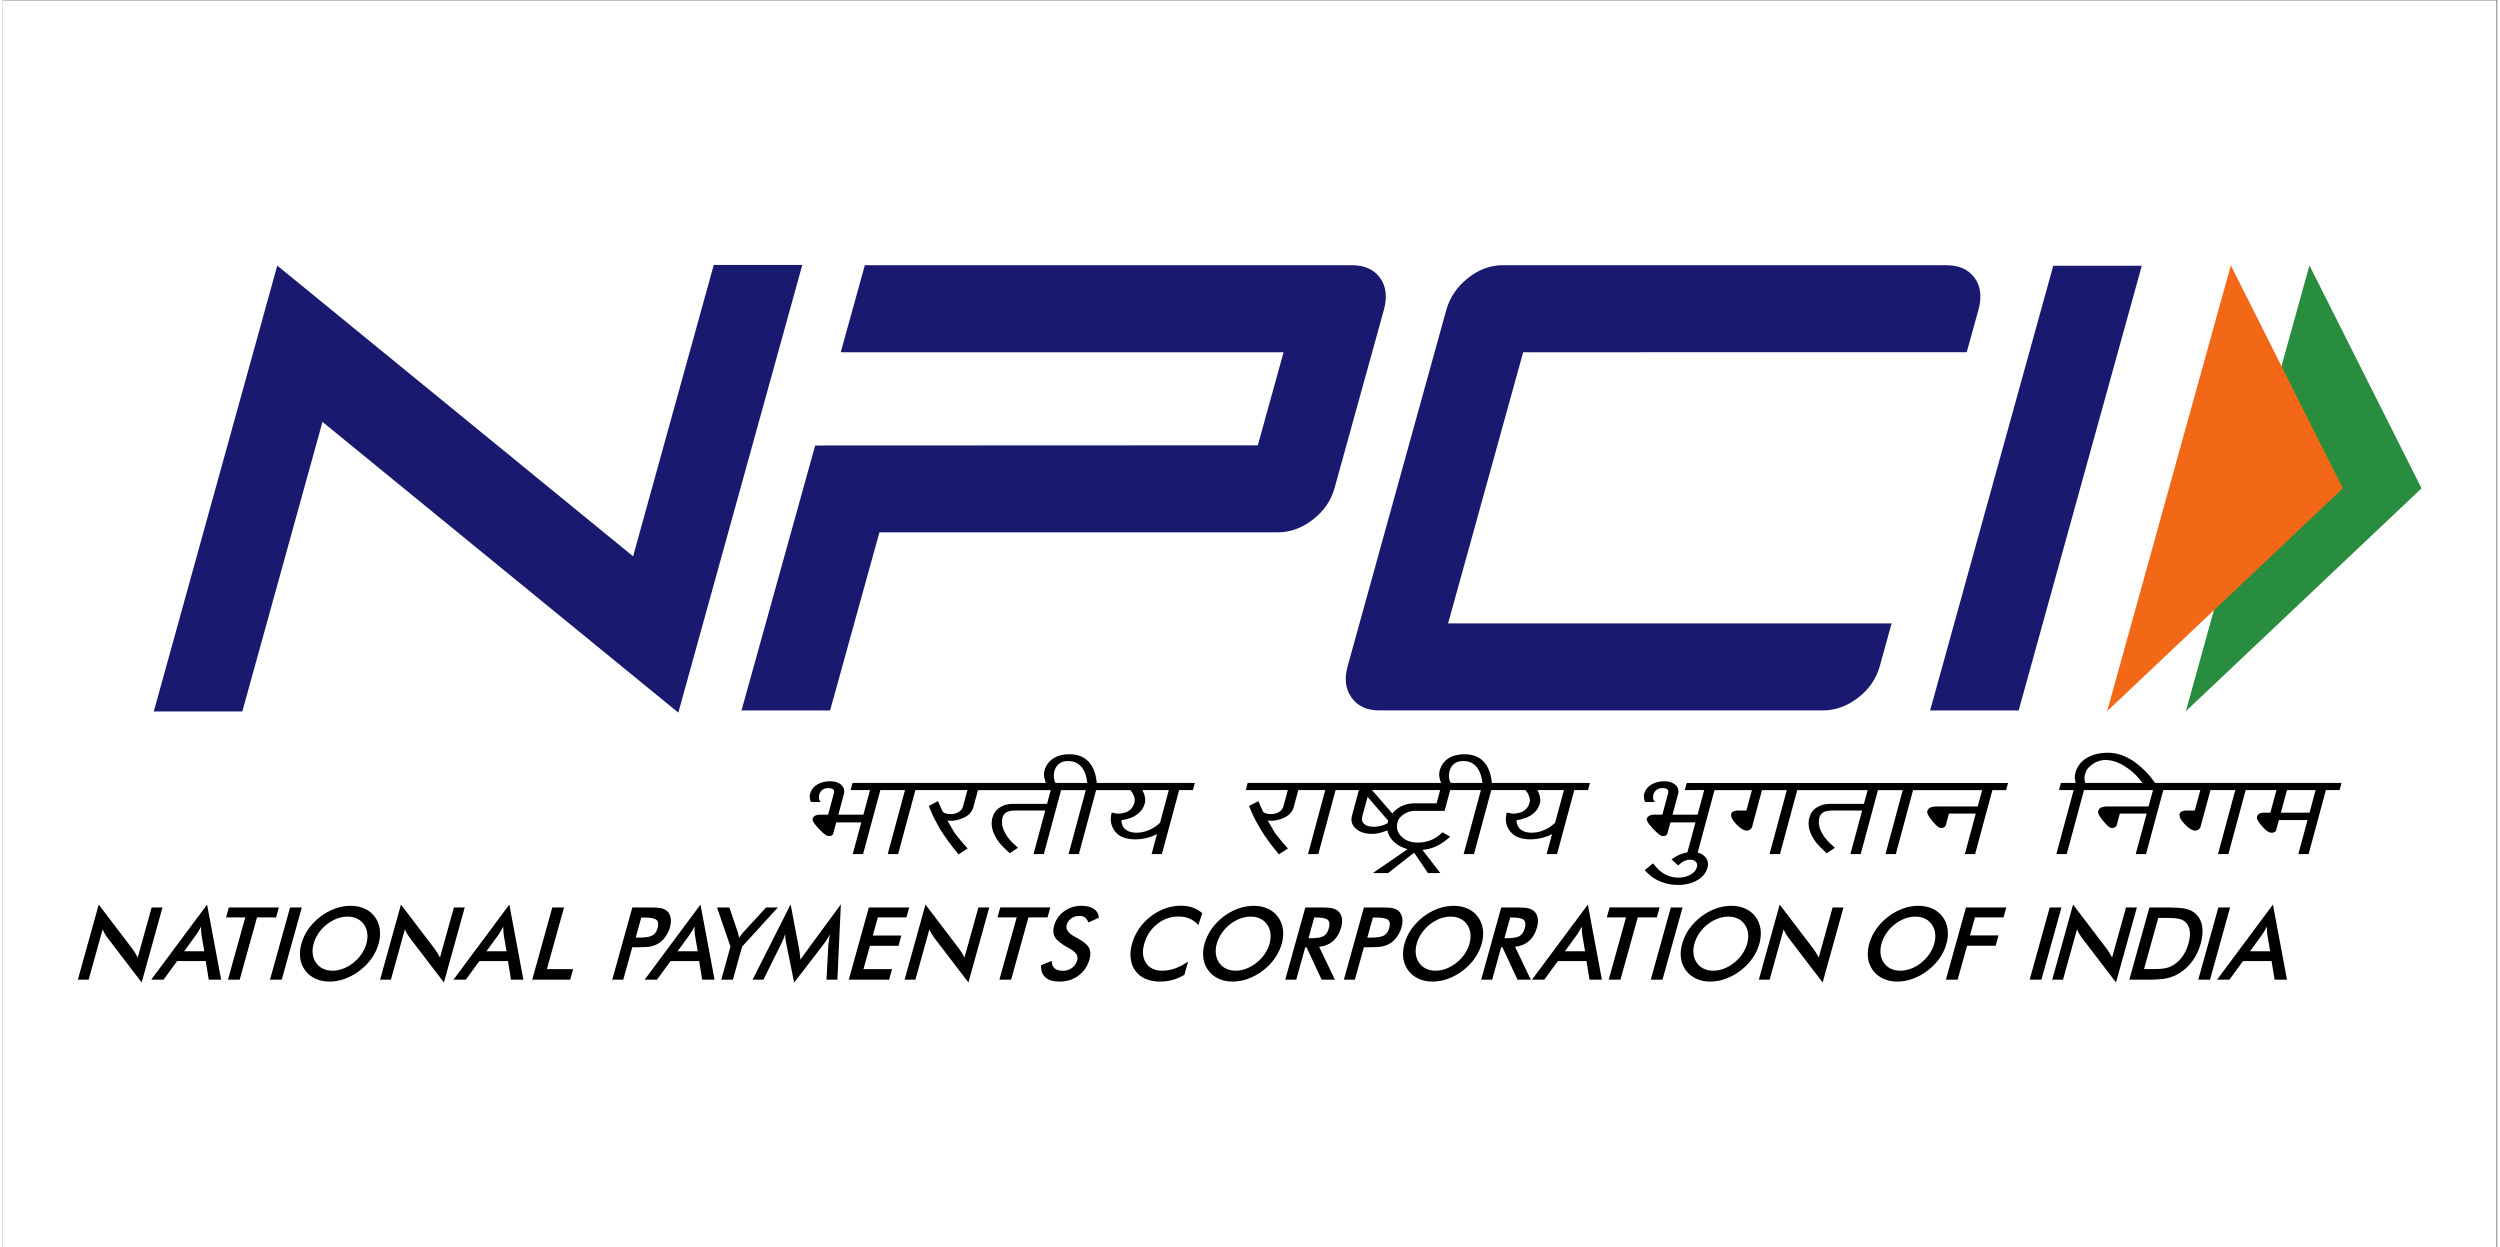 <?xml version="1.0" encoding="UTF-8" standalone="no"?>
<svg
   xmlns:dc="http://purl.org/dc/elements/1.1/"
   xmlns:cc="http://creativecommons.org/ns#"
   xmlns:rdf="http://www.w3.org/1999/02/22-rdf-syntax-ns#"
   xmlns:svg="http://www.w3.org/2000/svg"
   xmlns="http://www.w3.org/2000/svg"
   viewBox="0 0 576 288"
   height="223"
   width="447"
   xml:space="preserve"
   id="svg2"
   version="1.1"><rect x="0" y="0" width="576" height="288" fill="#333333" stroke="none"/><defs
     id="defs6" /><g
     transform="matrix(1.333,0,0,-1.333,0,288)"
     id="g10"><g
       transform="scale(0.1)"
       id="g12"><path
         id="path14"
         style="fill:#FFFFFF;fill-opacity:1;fill-rule:nonzero;stroke:none"
         d="M 4320,0 H 0 V 2160 H 4320 V 0" /><path
         id="path16"
         style="fill:#191970;fill-opacity:1;fill-rule:nonzero;stroke:none"
         d="m 3251.46,1006.38 c -6,-21.61 -18.53,-39.849 -37.54,-54.501 -19.05,-14.719 -39.36,-22.027 -60.9,-22.027 h -768.43 c -21.49,0 -37.5,7.308 -48.06,22.027 -10.6,14.652 -12.87,32.891 -6.86,54.501 l 170.87,617.06 c 6.04,21.63 18.42,40.01 37.21,55.08 18.77,15.07 38.9,22.62 60.45,22.62 h 768.37 c 22.28,0 38.69,-7.39 49.32,-22.06 10.53,-14.67 12.67,-33.25 6.44,-55.64 l -20.22,-73.08 H 2633.78 L 2503.69,1080.6 h 768.32 l -20.55,-74.22" /><path
         id="path18"
         style="fill:#191970;fill-opacity:1;fill-rule:nonzero;stroke:none"
         d="m 3492.1,929.852 h -153.38 l 213.31,770.338 h 153.38 L 3492.1,929.852" /><path
         id="path20"
         style="fill:#191970;fill-opacity:1;fill-rule:nonzero;stroke:none"
         d="M 1385,1701.6 H 1231.63 L 1091.87,1196.86 475.453,1700.46 261.52,928.02 H 414.887 L 553.801,1429.68 1170.23,926.039 1385,1701.6 v 0 0" /><path
         id="path22"
         style="fill:#191970;fill-opacity:1;fill-rule:nonzero;stroke:none"
         d="m 2385.94,1679.08 c -10.63,14.67 -27.02,22.06 -49.3,22.06 h -843.32 l -41.77,-150.87 767.17,0.09 -44.62,-161.23 -766.81,-0.33 -127.61,-458.948 h 153.47 l 85.43,308.488 h 689.93 c 21.53,0 41.81,7.34 60.87,22.04 19.05,14.72 31.57,32.86 37.59,54.52 l 85.41,308.54 c 6.23,22.39 4.08,40.97 -6.44,55.64" /><path
         id="path24"
         style="fill:#288d3e;fill-opacity:1;fill-rule:nonzero;stroke:none"
         d="M 3995.8,1700.86 4190,1314.62 3781.78,928.539 Z" /><path
         id="path26"
         style="fill:#f36817;fill-opacity:1;fill-rule:nonzero;stroke:none"
         d="M 3859.66,1700.86 4053.71,1314.62 3645.35,928.539 Z" /><path
         id="path28"
         style="fill:#000000;fill-opacity:1;fill-rule:nonzero;stroke:none"
         d="m 3620.63,837.141 c 7.18,4.64 14.31,6.898 21.8,6.898 7.19,0 14.97,-1.75 22.51,-5.059 3.96,-1.679 7.86,-3.781 11.66,-6.3 8.88,-5.539 16.91,-12.508 23.88,-20.719 l 1.79,-2.27 c 1.42,-1.82 2.88,-3.66 4.36,-5.48 h -99 c -0.44,1.039 -0.69,2.019 -0.91,2.828 -0.09,0.34 -0.18,0.68 -0.23,0.77 -0.61,4.132 -0.45,7.812 0.49,11.261 2.03,7.59 6.62,13.66 13.65,18.071 z m 385.87,-45.289 -10.54,-39.141 h -49.65 l 10.55,39.141 z m -278.02,12.359 c -3.14,4.109 -6.29,8.211 -9.41,12.43 -10.22,11.41 -19.71,19.898 -29.05,25.98 -7.1,4.57 -13.98,7.949 -21.04,10.328 -7.13,2.383 -14.86,3.633 -22.31,3.633 -13.88,0 -26.12,-2.992 -36.4,-8.871 -10.18,-5.961 -16.9,-14.82 -19.98,-26.352 -1.2,-4.41 -1.29,-8.847 -0.26,-13.109 l 0.07,-0.379 c 0.15,-0.992 0.37,-2.223 0.74,-3.66 h -25.58 l -3.31,-12.359 h 25.36 l -29.91,-110.84 h 17.96 l 29.91,110.84 h 119.52 l -7.63,-28.383 h -73.05 c -2.36,0 -5,-0.43 -8.1,-1.34 -3.11,-1.039 -5.28,-3.527 -6.29,-7.219 -0.49,-1.781 -0.21,-5.301 7.77,-15.398 l 1.09,-1.172 c 6.86,-8.399 11.44,-12.16 14.84,-12.16 5.04,0 7.23,2.109 8.32,4.199 l 5.59,20.793 h 46.5 l -18.96,-70.16 h 17.88 l 29.91,110.84 h 64.11 l -9.57,-35.352 -16.36,-0.039 c -1.05,-0.242 -2.2,-0.481 -2.94,-0.512 -3.98,-0.82 -6.24,-2.488 -6.89,-5.058 -1.27,-4.692 1.59,-10.621 8.77,-18.141 7.58,-7.672 13.18,-11.078 18.1,-11.078 3.96,0 7.07,1.93 9,5.609 0.63,1.188 1.09,2.93 1.34,5 l 16.15,59.571 h 42.95 l -29.9,-110.84 h 18.01 l 29.91,110.84 h 53.33 l -10.54,-39.141 h -11.98 c -1.56,0 -3.4,-0.352 -5.33,-0.961 -3.02,-0.66 -4.91,-2.621 -5.83,-6.012 -0.99,-3.539 1.7,-8.629 8.69,-16.449 6.59,-7.629 11.98,-11.34 16.47,-11.34 3.53,0 6.02,1.11 7.48,3.262 0.64,0.73 1.01,1.848 1.04,3.23 l 4.2,15.52 h 49.62 l -15.9,-58.949 h 17.81 l 29.93,110.84 h 23.73 l 3.3,12.359 h -322.88" /><path
         id="path30"
         style="fill:#000000;fill-opacity:1;fill-rule:nonzero;stroke:none"
         d="m 2913.74,791.852 h 33.59 l -11.43,-42.571 h -43.41 l 9.51,35.391 c 1.79,6.508 0.28,11.976 -4.49,16.269 -4.68,4.137 -11.16,6.239 -19.25,6.239 -8.04,0 -15.48,-1.86 -22.16,-5.532 -6.52,-3.847 -10.89,-9.527 -12.96,-16.878 -0.62,-2.168 -0.55,-4.79 0.26,-8.93 l 0.16,-0.59 c 0.25,-0.91 0.55,-2.051 1.23,-3.309 l 0.4,-0.761 h 16.79 l -1.6,2.281 c -0.52,0.699 -0.78,1.18 -0.9,1.539 -0.86,3.16 -0.88,6.141 -0.06,9.121 0.89,3.379 2.68,6.07 5.46,8.168 2.78,2.031 5.95,3.012 9.71,3.012 4.83,0 7.93,-0.813 9.25,-2.469 1.42,-1.633 1.77,-3.863 0.97,-6.652 l -9.95,-36.899 h -16.65 c -1.41,0 -3.22,-0.543 -5.61,-1.691 -2.66,-1.508 -4.13,-3.141 -4.64,-5.11 -0.57,-2.089 -0.08,-6.179 10.7,-17.531 10.63,-11.39 14.74,-12.699 16.9,-12.699 2.63,0 5.85,0.301 7.42,2.879 0.72,1.582 1.43,3.281 1.54,4.73 l 4.36,16.082 h 43.38 l -14.04,-51.98 c -5.51,-1 -10.89,-2.699 -16.02,-5.102 -2.72,-1.359 -6.15,-3.39 -9.94,-5.859 l -1.57,-1.012 11.53,-10.609 0.97,0.832 c 2.8,2.398 4.53,3.789 5.78,4.617 4.6,2.973 9.14,4.481 13.49,4.481 4.68,0 8.17,-1.207 10.41,-3.618 2.34,-2.492 2.97,-5.359 1.94,-9.031 -1.49,-5.609 -5.31,-10.101 -11.36,-13.34 -6.19,-3.351 -13.13,-5.05 -20.6,-5.05 -12.22,0 -23.12,4.019 -32.41,11.949 -3.19,2.562 -6.62,6.48 -10.8,11.601 l -0.9,1.11 -14.44,-11.641 1.06,-1.141 c 5.34,-5.718 10.08,-9.847 14.46,-12.597 12.86,-8.039 26.71,-11.949 42.36,-11.949 12.83,0 23.95,2.707 33.04,8.089 9.41,5.508 15.41,12.829 17.85,21.707 2.08,7.602 0.49,14.161 -4.7,19.493 -3.43,3.429 -7.46,5.66 -12.3,6.8 l 29.16,108.161 h 64.78 l -9.58,-35.352 -16.16,-0.031 -1.39,-0.25 c -0.68,-0.137 -1.13,-0.231 -1.68,-0.27 -2.52,-0.519 -5.99,-1.59 -6.95,-5.058 -1.24,-4.602 1.57,-10.532 8.63,-18.141 7.26,-7.461 13.26,-11.078 18.35,-11.078 3.88,0 7.02,2 8.77,5.539 0.7,1.16 1.18,2.891 1.41,5.07 l 16.12,59.571 h 42.92 l -29.91,-110.84 h 18.07 l 29.92,110.84 h 121.98 l -6.47,-23.84 h -59.43 c -8.59,0 -15.87,-2.043 -22.24,-6.223 -6.45,-4.051 -10.78,-10.051 -12.87,-17.828 -3.64,-13.289 0.26,-27.621 11.58,-42.609 3.99,-5.122 10.07,-11.383 17.66,-18.133 l 0.83,-0.739 14.11,9.489 -1.39,1.242 c -6.71,5.93 -12.1,11.488 -15.59,16.059 -9.38,12.421 -12.65,24.242 -9.76,35.101 1.1,3.949 3.26,6.867 6.58,8.891 3.8,2.16 9.1,3.238 15.72,3.238 h 51.7 l -20.32,-75.488 h 17.85 l 29.92,110.84 h 42.91 l -29.89,-110.84 h 17.87 l 29.92,110.84 h 119.59 l -7.65,-28.332 -73.14,-0.051 c -2.35,0 -5.18,-0.481 -8,-1.34 -3.11,-1.039 -5.28,-3.539 -6.29,-7.25 -0.49,-1.899 -0.09,-5.699 8.82,-16.551 7.22,-8.617 11.53,-12.148 14.89,-12.148 4.04,0 6.78,1.308 8.31,4.199 l 5.6,20.793 h 46.49 l -18.96,-70.16 h 17.82 l 29.93,110.84 h 23.8 l 3.32,12.359 h -556.67 l -3.32,-12.359" /><path
         id="path32"
         style="fill:#000000;fill-opacity:1;fill-rule:nonzero;stroke:none"
         d="m 2489.97,791.852 -6.21,-22.891 h -38.3 c -8.84,0 -17.04,-1.981 -24.4,-5.91 -1.78,-1.02 -3.23,-1.949 -4.76,-3.082 -3.92,-2.66 -6.95,-5.481 -9.23,-8.539 l -35.21,40.422 z m -90.09,-52.93 c -0.02,-0.094 -0.05,-0.184 -0.07,-0.274 l -0.24,-0.898 c -0.31,-1.191 -0.6,-2.441 -0.79,-3.52 -1.27,-0.679 -2.86,-1.332 -4.52,-2 -6.47,-2.652 -12.8,-3.949 -19.38,-3.949 h -0.36 c -7.31,0.16 -12.81,1.84 -16.31,5.008 -3.56,3.27 -4.58,7.602 -3.09,13.191 l 9.09,33.622 z m 114.23,98.578 c 3.96,3.129 9.02,4.66 15.49,4.66 4.51,0 8.65,-0.699 12.28,-2.019 7.32,-2.879 12.81,-8.61 16.77,-17.52 1.84,-4.152 3.4,-10.34 4.63,-18.41 h -55.04 c -0.69,1.48 -1.25,2.848 -1.75,4.027 l -0.29,0.66 c -1.47,5.063 -1.5,10.282 -0.11,15.512 1.5,5.61 4.2,10.012 8.02,13.09 z m 147.05,-51.91 c -0.42,1.57 -1.2,3.449 -2.6,6.262 h 45.79 l -15.34,-56.711 c -4.43,-3.903 -7.8,-6.551 -10.52,-8.289 -9.51,-5.68 -18.9,-8.571 -28.7,-8.821 h -0.86 c -12.01,0 -19.98,3.699 -24.33,11.289 -1.06,2.039 -1.87,5.11 -2.66,10.16 7.05,1.329 12.76,2.86 17.02,4.532 12.8,5.308 20.79,13.648 23.75,24.777 1.38,5.102 0.83,10.973 -1.55,16.801 z m -87.38,42.48 c -5.78,13.192 -15.34,21.41 -28.4,24.418 -3.9,1.024 -8.24,1.492 -13.67,1.492 -10.67,0 -19.86,-2.39 -27.31,-7.101 -7.75,-4.84 -12.78,-11.949 -15.38,-21.707 -1.33,-4.774 -0.98,-10.352 0.99,-16.442 0.25,-1.3 0.73,-2.73 1.48,-4.519 h -334.96 l -3.32,-12.359 h 72.85 l -7.49,-27.762 c -1.07,-4.031 -3.55,-7.371 -7.35,-9.93 -3.91,-2.601 -8.88,-3.898 -14.76,-3.898 -3.64,0 -6.57,0.488 -9.47,1.578 -3.38,1.422 -3.99,2.719 -4.17,3.269 l -7.76,17.621 -16.18,-8.351 0.68,-1.57 c 1.67,-3.93 3.19,-7.508 4.32,-10.25 3.48,-8.11 8.22,-17.161 14.48,-27.68 4.02,-6.809 9.21,-14.559 15.41,-23.008 4.79,-6.582 10.05,-13.242 16.04,-20.359 l 0.83,-0.961 15.63,10.129 -1.12,1.269 c -1.69,1.903 -3.22,3.563 -4.56,5.039 -1.41,1.551 -2.63,2.883 -3.61,4 -2.43,3.114 -4.69,5.934 -6.75,8.492 -2.7,3.352 -5.04,6.258 -6.82,8.668 l -12.14,21.051 c 7.06,-1.32 15.1,-0.199 23.73,2.871 6.46,2.352 11.4,5.301 14.67,8.801 3.36,3.649 5.52,7.367 6.58,11.418 l 8,29.563 h 46.67 L 2261,681.012 h 17.87 l 29.94,110.84 h 40.3 l -11.88,-44.114 c -2.48,-9.136 -0.15,-16.84 6.93,-22.906 6.92,-5.871 16.19,-8.844 27.78,-8.844 4.97,0 10.13,0.782 15.74,2.371 3.37,0.903 7.05,2.11 10.93,3.641 0.94,-5.699 3.36,-10.809 7.36,-15.539 0.96,-1.281 2.09,-2.481 3.18,-3.641 l 0.32,-0.34 c 6.75,-6.32 14.89,-10.64 24.22,-12.89 l -60.39,-41.469 h 26.41 l 45.14,35.34 23.94,-35.34 h 21.39 l -30.89,40.039 c 8.02,0.879 14.89,2.57 20.96,5.121 8.92,3.688 17.29,9.11 25.58,16.59 l 1.49,1.348 -13.4,7.551 -0.77,-0.75 c -11.79,-11.5 -25.47,-17.079 -41.81,-17.079 -12.22,0 -21.88,3.579 -28.68,10.641 -5.9,6.059 -8.32,12.738 -7.45,20.359 0.28,1.668 0.55,3.008 0.88,4.231 0.35,1.316 0.76,2.316 1.13,3.258 1.88,4.121 5.32,7.789 9.98,10.64 5.72,3.86 12.06,5.809 18.84,5.809 h 51.58 l 9.68,35.973 h 53.2 l -29.89,-110.84 h 17.93 l 29.92,110.84 h 59.13 c 2.35,-2.883 3.87,-4.813 4.66,-6.641 2.96,-6 3.79,-10.832 2.63,-15.199 -1.77,-6.602 -5.58,-11.633 -11.31,-14.903 -4.78,-2.699 -10.87,-4.058 -18.09,-4.058 -0.81,0 -2.23,0.148 -3.93,0.64 -0.92,0.149 -1.74,0.34 -2.5,0.52 -0.9,0.199 -1.71,0.379 -2.47,0.488 l -1.25,0.153 -0.31,-1.223 c -3.03,-11.418 -1,-21.879 6.05,-31.109 6.99,-9.282 18.94,-14 35.54,-14 h 0.84 c 9.83,0.16 19.47,2.039 28.67,5.582 2.18,0.82 4.57,1.949 7.62,3.539 l -9.32,-34.629 h 18 l 29.91,110.84 h 23.74 l 3.35,12.359 h -169.88 c -1.22,10.668 -3.17,18.699 -5.76,23.859" /><path
         id="path34"
         style="fill:#000000;fill-opacity:1;fill-rule:nonzero;stroke:none"
         d="m 1829.82,837.5 c 3.94,3.129 8.93,4.66 15.27,4.66 4.57,0 8.58,-0.68 12.25,-2.019 7.39,-2.911 13.1,-8.801 16.97,-17.532 1.71,-3.738 3.12,-9.461 4.53,-18.398 h -55.07 c -0.75,1.5 -1.5,3.051 -1.94,4.68 -1.51,5.269 -1.59,10.488 -0.23,15.5 1.53,5.629 4.3,10.031 8.22,13.109 z m 147.02,-51.852 c -0.54,1.684 -1.38,3.723 -2.56,6.204 h 45.58 l -15.2,-56.723 c -4.43,-3.949 -8.29,-6.699 -10.73,-8.289 -9.29,-5.59 -18.95,-8.559 -28.69,-8.809 h -0.79 c -11.95,0 -20.16,3.828 -24.34,11.18 -1.04,2.398 -1.93,5.93 -2.61,10.269 7.07,1.34 12.99,2.899 17.22,4.551 12.67,5.309 20.6,13.649 23.58,24.758 1.34,4.91 0.83,10.762 -1.46,16.859 z m -87.43,42.442 c -6.04,13.25 -15.66,21.449 -28.54,24.398 -3.66,1.012 -8.1,1.492 -13.58,1.492 -10.68,0 -19.85,-2.39 -27.24,-7.101 -7.78,-4.899 -13.05,-12.207 -15.65,-21.719 -1.24,-4.629 -0.89,-10.219 1.01,-16.469 0.3,-1.351 0.91,-2.812 1.64,-4.48 h -334.98 l -3.34,-12.359 h 33.55 l -11.45,-42.571 h -43.4 l 9.55,35.399 c 1.73,6.511 0.18,11.98 -4.57,16.242 -4.45,4.148 -10.91,6.258 -19.21,6.258 -8.06,0 -15.49,-1.86 -22.11,-5.52 -6.57,-3.828 -10.77,-9.359 -12.85,-16.93 -0.63,-2.441 -0.56,-5.351 0.19,-8.64 0,-1.18 0.47,-2.68 1.29,-4.168 l 0.42,-0.742 h 16.79 l -1.72,2.308 c -0.55,0.742 -0.66,1 -0.74,1.532 -0.86,2.992 -0.88,5.96 -0.06,9.082 0.96,3.429 2.72,6.117 5.36,8.199 2.62,2 5.86,3 9.64,3 4.94,0 8.11,-0.813 9.46,-2.449 1.34,-1.571 1.61,-3.793 0.8,-6.622 l -9.94,-36.949 h -16.47 c -1.67,0 -3.39,-0.601 -5.92,-1.691 -2.43,-1.36 -3.83,-2.981 -4.43,-5.11 -0.33,-1.242 -1.33,-4.98 10.63,-17.531 10.62,-11.39 14.78,-12.699 16.98,-12.699 2.48,0 5.94,0.281 7.37,2.828 0.81,1.613 1.37,3.313 1.6,4.781 l 4.37,16.082 h 43.33 l -14.82,-54.929 h 17.89 l 29.92,110.84 h 42.71 l -29.9,-110.84 h 18 l 29.93,110.84 h 90.14 l -7.52,-27.77 c -1.09,-4.172 -3.47,-7.41 -7.27,-9.922 -4.01,-2.629 -8.85,-3.898 -14.78,-3.898 -3.5,0 -6.57,0.519 -9.35,1.578 -3.1,1.308 -4.05,2.609 -4.34,3.269 l -7.75,17.629 -15.89,-8.328 0.44,-1.191 c 1.28,-3.418 2.76,-7.008 4.39,-10.66 3.51,-8.188 8.26,-16.981 14.33,-27.688 3.6,-6.062 8.39,-13.152 15.52,-23 5.71,-7.68 10.94,-14.332 15.98,-20.34 l 0.81,-0.98 15.85,10.14 -1.52,1.641 c -3.34,3.629 -5.97,6.477 -7.84,8.688 l -2.61,3.218 c -4.62,5.723 -8.27,10.242 -10.93,13.922 l -12.29,21.039 c 6.99,-1.301 15.03,-0.219 23.69,2.871 6.51,2.321 11.48,5.289 14.79,8.801 3.32,3.59 5.46,7.328 6.53,11.418 l 8,29.563 h 126.12 l -6.46,-23.84 h -59.54 c -8.5,0 -16,-2.102 -22.28,-6.231 -6.42,-4.101 -10.74,-10.109 -12.85,-17.84 -3.57,-13.32 0.32,-27.64 11.59,-42.601 4.13,-5.27 10.25,-11.539 17.71,-18.141 l 0.83,-0.719 14.12,9.489 -1.39,1.222 c -6.91,6.168 -12.29,11.707 -15.54,16.079 -9.35,12.39 -12.61,24.199 -9.69,35.109 1.08,4 3.21,6.91 6.46,8.883 3.85,2.148 9.11,3.238 15.65,3.238 h 51.81 l -20.33,-75.488 h 17.87 l 29.93,110.84 h 42.78 l -29.89,-110.84 h 17.87 l 29.92,110.84 h 59.15 c 2.46,-2.852 3.93,-4.774 4.68,-6.68 2.97,-5.41 3.8,-10.383 2.51,-15.16 -1.75,-6.571 -5.51,-11.59 -11.15,-14.903 -4.95,-2.687 -11.04,-4.058 -18.12,-4.058 -0.75,0 -2.04,0.109 -4.02,0.629 -0.83,0.148 -1.59,0.32 -2.3,0.511 -0.89,0.207 -1.7,0.399 -2.48,0.508 l -1.23,0.153 -0.35,-1.211 c -3.08,-11.219 -1.12,-21.692 5.82,-31.11 6.95,-9.293 18.92,-14.011 35.61,-14.011 h 0.82 c 10.08,0.179 19.52,2.011 28.84,5.582 2.13,0.82 4.69,2 7.62,3.519 l -9.32,-34.609 h 17.81 l 29.94,110.84 h 23.78 l 3.33,12.359 h -169.74 c -1.26,10.598 -3.2,18.629 -5.78,23.879" /><path
         id="path36"
         style="fill:#000000;fill-opacity:1;fill-rule:nonzero;stroke:none"
         d="m 130,463.449 36.148,130.102 58.243,-76.5 c 1.554,-2.18 3.121,-4.473 4.652,-6.93 1.547,-2.441 3.109,-5.211 4.711,-8.293 l 24.101,86.762 h 18.809 l -36.121,-130.02 -59.488,77.879 c -1.578,2.102 -3.059,4.332 -4.43,6.672 -1.375,2.328 -2.617,4.789 -3.73,7.348 l -24.172,-87.02 H 130" /><path
         id="path38"
         style="fill:#000000;fill-opacity:1;fill-rule:nonzero;stroke:none"
         d="m 314.188,512.602 h 34.882 l -4.89,28.546 c -0.231,1.821 -0.418,3.93 -0.563,6.282 -0.14,2.359 -0.211,5 -0.195,7.91 -1.445,-2.731 -2.887,-5.281 -4.305,-7.649 -1.426,-2.371 -2.824,-4.55 -4.168,-6.543 z m 42.593,-49.153 -5.234,32.223 H 301.965 L 278.48,463.449 h -21.371 l 96.758,130.102 24.371,-130.102 h -21.457" /><path
         id="path40"
         style="fill:#000000;fill-opacity:1;fill-rule:nonzero;stroke:none"
         d="M 440.359,571.328 410.387,463.449 h -20.336 l 29.965,107.879 h -33.254 l 4.801,17.262 h 86.675 l -4.797,-17.262 h -33.082" /><path
         id="path42"
         style="fill:#000000;fill-opacity:1;fill-rule:nonzero;stroke:none"
         d="m 462.871,463.449 34.766,125.141 h 20.347 L 483.215,463.449 h -20.344" /><path
         id="path44"
         style="fill:#000000;fill-opacity:1;fill-rule:nonzero;stroke:none"
         d="m 629.867,525.762 c 1.758,6.328 2.278,12.347 1.551,18.039 -0.727,5.699 -2.641,10.777 -5.73,15.219 -3,4.39 -6.954,7.769 -11.844,10.128 -4.903,2.364 -10.43,3.551 -16.586,3.551 -6.153,0 -12.336,-1.179 -18.535,-3.508 -6.207,-2.332 -12.098,-5.73 -17.66,-10.171 -5.551,-4.391 -10.258,-9.43 -14.125,-15.129 -3.864,-5.711 -6.68,-11.75 -8.454,-18.129 -1.754,-6.332 -2.277,-12.301 -1.566,-17.953 0.715,-5.637 2.613,-10.68 5.715,-15.129 3.09,-4.45 7.078,-7.828 11.957,-10.168 4.875,-2.332 10.426,-3.512 16.637,-3.512 6.097,0 12.214,1.18 18.367,3.512 6.148,2.34 12.031,5.718 17.664,10.168 5.558,4.449 10.293,9.511 14.168,15.179 3.887,5.672 6.699,11.641 8.441,17.903 z m 21.196,0 c -2.469,-8.891 -6.469,-17.293 -12.004,-25.211 -5.539,-7.922 -12.36,-14.992 -20.465,-21.199 -8.168,-6.223 -16.754,-10.973 -25.766,-14.274 -9.015,-3.308 -17.961,-4.957 -26.851,-4.957 -9.004,0 -17.133,1.66 -24.383,5 -7.246,3.328 -13.156,8.07 -17.715,14.231 -4.656,6.207 -7.547,13.25 -8.664,21.109 -1.121,7.867 -0.434,16.301 2.07,25.301 2.488,8.949 6.485,17.379 11.992,25.297 5.504,7.921 12.321,15.023 20.446,21.293 8.109,6.207 16.66,10.949 25.652,14.187 9,3.25 18.023,4.883 27.086,4.883 9.004,0 17.086,-1.633 24.25,-4.883 7.16,-3.238 13.07,-7.98 17.727,-14.187 4.621,-6.321 7.496,-13.461 8.625,-21.411 1.121,-7.953 0.457,-16.339 -2,-25.179" /><path
         id="path46"
         style="fill:#000000;fill-opacity:1;fill-rule:nonzero;stroke:none"
         d="m 653.594,463.449 36.148,130.102 58.238,-76.5 c 1.563,-2.18 3.118,-4.473 4.657,-6.93 1.547,-2.441 3.109,-5.211 4.707,-8.293 l 24.105,86.762 h 18.809 l -36.121,-130.02 -59.489,77.879 c -1.578,2.102 -3.054,4.332 -4.433,6.672 -1.371,2.328 -2.613,4.789 -3.727,7.348 l -24.179,-87.02 h -18.715" /><path
         id="path48"
         style="fill:#000000;fill-opacity:1;fill-rule:nonzero;stroke:none"
         d="m 837.777,512.602 h 34.879 l -4.886,28.546 c -0.231,1.821 -0.422,3.93 -0.563,6.282 -0.141,2.359 -0.211,5 -0.199,7.91 -1.445,-2.731 -2.883,-5.281 -4.305,-7.649 -1.43,-2.371 -2.82,-4.55 -4.168,-6.543 z m 42.594,-49.153 -5.234,32.223 H 825.551 L 802.07,463.449 h -21.371 l 96.758,130.102 24.367,-130.102 h -21.453" /><path
         id="path50"
         style="fill:#000000;fill-opacity:1;fill-rule:nonzero;stroke:none"
         d="m 917.129,463.449 34.766,125.141 h 20.347 L 942.527,481.66 h 45.481 l -5.059,-18.211 h -65.82" /><path
         id="path52"
         style="fill:#000000;fill-opacity:1;fill-rule:nonzero;stroke:none"
         d="m 1096.35,536.281 h 5.22 c 11.28,0 19.15,1.219 23.59,3.668 4.43,2.449 7.53,6.789 9.25,13 1.85,6.66 1.15,11.371 -2.11,14.102 -3.26,2.738 -10.27,4.097 -21.04,4.097 h -5.22 z m -5.91,-16.672 -15.6,-56.16 h -19.06 l 34.76,125.141 h 30.78 c 9.11,0 15.69,-0.5 19.71,-1.488 4.03,-1.012 7.32,-2.641 9.88,-4.922 3.13,-2.91 5.11,-6.821 5.97,-11.75 0.85,-4.93 0.45,-10.36 -1.2,-16.289 -1.64,-5.93 -4.27,-11.403 -7.89,-16.411 -3.62,-5.019 -7.78,-8.941 -12.51,-11.789 -3.82,-2.281 -8.02,-3.91 -12.59,-4.882 -4.57,-0.969 -11.43,-1.45 -20.54,-1.45 h -4.02 -7.69" /><path
         id="path54"
         style="fill:#000000;fill-opacity:1;fill-rule:nonzero;stroke:none"
         d="m 1168.94,512.602 h 34.87 l -4.88,28.546 c -0.24,1.821 -0.42,3.93 -0.57,6.282 -0.14,2.359 -0.21,5 -0.19,7.91 -1.45,-2.731 -2.89,-5.281 -4.31,-7.649 -1.43,-2.371 -2.82,-4.55 -4.17,-6.543 z m 42.59,-49.153 -5.24,32.223 h -49.58 l -23.48,-32.223 h -21.37 l 96.75,130.102 24.38,-130.102 h -21.46" /><path
         id="path56"
         style="fill:#000000;fill-opacity:1;fill-rule:nonzero;stroke:none"
         d="m 1244.63,463.449 15.91,57.27 -23.29,67.871 h 21.37 l 14.44,-42.488 c 0.33,-1.071 0.72,-2.5 1.17,-4.262 0.44,-1.77 0.87,-3.692 1.27,-5.731 1.35,2 2.71,3.871 4.09,5.641 1.37,1.77 2.75,3.391 4.13,4.871 l 38.58,41.969 h 20.36 l -61.95,-67.871 -15.91,-57.27 h -20.17" /><path
         id="path58"
         style="fill:#000000;fill-opacity:1;fill-rule:nonzero;stroke:none"
         d="m 1430.21,525.25 c 0.04,0.969 0.42,3.66 1.12,8.039 0.56,3.641 1,6.66 1.33,9.063 -1.31,-2.864 -2.83,-5.704 -4.56,-8.551 -1.74,-2.852 -3.72,-5.75 -5.97,-8.723 l -51.27,-66.668 -13.83,68.039 c -0.59,2.789 -1.02,5.5 -1.29,8.11 -0.27,2.64 -0.42,5.23 -0.45,7.793 -0.78,-2.622 -1.76,-5.383 -2.93,-8.25 -1.17,-2.883 -2.56,-5.891 -4.18,-9.024 l -30.54,-61.629 h -18.72 l 65.82,130.449 14.98,-78.988 c 0.22,-1.262 0.52,-3.34 0.88,-6.238 0.36,-2.91 0.77,-6.5 1.24,-10.781 2.19,3.589 5.33,8.148 9.43,13.679 1.1,1.489 1.93,2.621 2.5,3.43 l 57.99,78.898 -5.98,-130.449 h -18.89 l 3.32,61.801" /><path
         id="path60"
         style="fill:#000000;fill-opacity:1;fill-rule:nonzero;stroke:none"
         d="m 1465.52,463.449 34.77,125.141 h 69.84 l -4.8,-17.262 h -49.5 l -8.71,-31.379 h 49.5 l -4.97,-17.859 h -49.49 l -11.24,-40.43 h 49.5 l -5.06,-18.211 h -69.84" /><path
         id="path62"
         style="fill:#000000;fill-opacity:1;fill-rule:nonzero;stroke:none"
         d="m 1562.2,463.449 36.14,130.102 58.25,-76.5 c 1.56,-2.18 3.12,-4.473 4.66,-6.93 1.54,-2.441 3.11,-5.211 4.71,-8.293 l 24.09,86.762 h 18.81 l -36.12,-130.02 -59.49,77.879 c -1.58,2.102 -3.05,4.332 -4.42,6.672 -1.38,2.328 -2.62,4.789 -3.73,7.348 l -24.18,-87.02 h -18.72" /><path
         id="path64"
         style="fill:#000000;fill-opacity:1;fill-rule:nonzero;stroke:none"
         d="m 1776.72,571.328 -29.97,-107.879 h -20.34 l 29.97,107.879 h -33.25 l 4.79,17.262 h 86.68 l -4.8,-17.262 h -33.08" /><path
         id="path66"
         style="fill:#000000;fill-opacity:1;fill-rule:nonzero;stroke:none"
         d="m 1798.67,488.5 18.33,7.52 c -0.01,-5.59 1.62,-9.848 4.91,-12.782 3.29,-2.937 8.12,-4.398 14.51,-4.398 6.04,0 11.3,1.672 15.8,5.039 4.5,3.359 7.53,7.859 9.09,13.5 2.05,7.359 -2.23,13.91 -12.82,19.672 -1.47,0.847 -2.61,1.48 -3.42,1.879 -11.92,6.718 -19.42,12.8 -22.49,18.25 -3.07,5.441 -3.52,12.09 -1.33,19.961 2.83,10.191 8.59,18.468 17.27,24.781 8.68,6.328 18.64,9.5 29.86,9.5 9.23,0 16.46,-1.781 21.68,-5.352 5.22,-3.558 8.11,-8.679 8.65,-15.34 l -18.18,-8.21 c -1.42,3.941 -3.37,6.82 -5.85,8.628 -2.48,1.832 -5.67,2.75 -9.54,2.75 -5.48,0 -10.22,-1.437 -14.23,-4.277 -4.01,-2.851 -6.68,-6.672 -8,-11.461 -2.1,-7.519 3.02,-14.531 15.35,-21.031 0.93,-0.508 1.68,-0.91 2.23,-1.188 10.78,-5.703 17.72,-11.281 20.82,-16.711 3.11,-5.441 3.53,-12.25 1.27,-20.39 -3.3,-11.86 -9.65,-21.27 -19.05,-28.25 -9.4,-6.988 -20.46,-10.469 -33.17,-10.469 -10.65,0 -18.71,2.438 -24.16,7.348 -5.45,4.89 -7.96,11.902 -7.53,21.031" /><path
         id="path68"
         style="fill:#000000;fill-opacity:1;fill-rule:nonzero;stroke:none"
         d="m 2071.05,558.16 c -4.39,4.91 -9.45,8.578 -15.19,11.031 -5.73,2.45 -12.12,3.668 -19.19,3.668 -13.68,0 -26.02,-4.379 -37.04,-13.16 -11.01,-8.769 -18.46,-20.148 -22.34,-34.097 -3.75,-13.512 -2.68,-24.661 3.24,-33.43 5.91,-8.774 15.22,-13.172 27.92,-13.172 7.41,0 14.83,1.32 22.26,3.941 7.42,2.618 14.94,6.579 22.57,11.868 l -6.39,-22.981 c -6.56,-3.937 -13.34,-6.867 -20.31,-8.797 -6.98,-1.949 -14.23,-2.91 -21.75,-2.91 -9.58,0 -17.99,1.57 -25.23,4.688 -7.26,3.14 -13.11,7.761 -17.57,13.851 -4.44,5.988 -7.16,13.039 -8.18,21.16 -1.03,8.121 -0.26,16.77 2.29,25.942 2.55,9.179 6.57,17.789 12.1,25.859 5.51,8.07 12.23,15.149 20.14,21.238 7.91,6.161 16.33,10.813 25.25,13.993 8.91,3.148 18.04,4.73 27.39,4.73 7.35,0 14.06,-1.062 20.14,-3.203 6.07,-2.141 11.63,-5.367 16.71,-9.699 l -6.82,-20.52" /><path
         id="path70"
         style="fill:#000000;fill-opacity:1;fill-rule:nonzero;stroke:none"
         d="m 2194.38,525.762 c 1.75,6.328 2.28,12.347 1.55,18.039 -0.72,5.699 -2.64,10.777 -5.72,15.219 -3.01,4.39 -6.96,7.769 -11.85,10.128 -4.9,2.364 -10.44,3.551 -16.59,3.551 -6.15,0 -12.33,-1.179 -18.54,-3.508 -6.2,-2.332 -12.09,-5.73 -17.65,-10.171 -5.56,-4.391 -10.26,-9.43 -14.12,-15.129 -3.87,-5.711 -6.69,-11.75 -8.46,-18.129 -1.76,-6.332 -2.28,-12.301 -1.57,-17.953 0.71,-5.637 2.61,-10.68 5.71,-15.129 3.1,-4.45 7.08,-7.828 11.96,-10.168 4.87,-2.332 10.43,-3.512 16.64,-3.512 6.1,0 12.21,1.18 18.37,3.512 6.14,2.34 12.03,5.718 17.66,10.168 5.56,4.449 10.29,9.511 14.18,15.179 3.87,5.672 6.69,11.641 8.43,17.903 z m 21.2,0 c -2.47,-8.891 -6.47,-17.293 -12.01,-25.211 -5.53,-7.922 -12.36,-14.992 -20.46,-21.199 -8.18,-6.223 -16.76,-10.973 -25.77,-14.274 -9.01,-3.308 -17.96,-4.957 -26.85,-4.957 -9.01,0 -17.13,1.66 -24.39,5 -7.24,3.328 -13.15,8.07 -17.71,14.231 -4.65,6.207 -7.54,13.25 -8.66,21.109 -1.12,7.867 -0.44,16.301 2.07,25.301 2.49,8.949 6.48,17.379 11.99,25.297 5.51,7.921 12.32,15.023 20.44,21.293 8.11,6.207 16.66,10.949 25.66,14.187 9,3.25 18.02,4.883 27.08,4.883 9.01,0 17.09,-1.633 24.25,-4.883 7.17,-3.238 13.08,-7.98 17.74,-14.187 4.61,-6.321 7.49,-13.461 8.61,-21.411 1.13,-7.953 0.46,-16.339 -1.99,-25.179" /><path
         id="path72"
         style="fill:#000000;fill-opacity:1;fill-rule:nonzero;stroke:none"
         d="m 2261.88,535.25 h 3.69 c 10.77,0 18.27,1.25 22.51,3.762 4.21,2.508 7.22,6.957 9,13.328 1.91,6.91 1.37,11.769 -1.64,14.582 -3.01,2.816 -9.64,4.226 -19.89,4.226 h -3.68 z m -5.66,-15.82 -15.56,-55.981 h -19.07 l 34.78,125.141 h 28.38 c 8.32,0 14.63,-0.539 18.91,-1.621 4.29,-1.078 7.71,-2.879 10.27,-5.387 3.02,-3.023 4.93,-6.922 5.71,-11.703 0.78,-4.789 0.37,-10.047 -1.2,-15.738 -2.8,-10.032 -7.4,-17.879 -13.82,-23.539 -6.42,-5.68 -14.52,-9.09 -24.3,-10.223 l 27.28,-56.93 h -23 l -26.07,55.981 h -2.31" /><path
         id="path74"
         style="fill:#000000;fill-opacity:1;fill-rule:nonzero;stroke:none"
         d="m 2363.73,536.281 h 5.21 c 11.28,0 19.16,1.219 23.59,3.668 4.44,2.449 7.53,6.789 9.25,13 1.85,6.66 1.15,11.371 -2.1,14.102 -3.26,2.738 -10.28,4.097 -21.05,4.097 h -5.21 z m -5.92,-16.672 -15.59,-56.16 h -19.08 l 34.78,125.141 h 30.77 c 9.12,0 15.69,-0.5 19.72,-1.488 4.03,-1.012 7.31,-2.641 9.87,-4.922 3.13,-2.91 5.11,-6.821 5.97,-11.75 0.85,-4.93 0.46,-10.36 -1.19,-16.289 -1.65,-5.93 -4.28,-11.403 -7.89,-16.411 -3.63,-5.019 -7.79,-8.941 -12.51,-11.789 -3.83,-2.281 -8.03,-3.91 -12.6,-4.882 -4.57,-0.969 -11.42,-1.45 -20.54,-1.45 h -4.01 -7.7" /><path
         id="path76"
         style="fill:#000000;fill-opacity:1;fill-rule:nonzero;stroke:none"
         d="m 2540.74,525.762 c 1.76,6.328 2.28,12.347 1.55,18.039 -0.72,5.699 -2.63,10.777 -5.73,15.219 -3,4.39 -6.95,7.769 -11.84,10.128 -4.9,2.364 -10.43,3.551 -16.59,3.551 -6.15,0 -12.33,-1.179 -18.54,-3.508 -6.2,-2.332 -12.09,-5.73 -17.65,-10.171 -5.55,-4.391 -10.26,-9.43 -14.12,-15.129 -3.86,-5.711 -6.69,-11.75 -8.46,-18.129 -1.75,-6.332 -2.28,-12.301 -1.57,-17.953 0.72,-5.637 2.62,-10.68 5.72,-15.129 3.09,-4.45 7.08,-7.828 11.95,-10.168 4.88,-2.332 10.43,-3.512 16.64,-3.512 6.1,0 12.23,1.18 18.37,3.512 6.15,2.34 12.04,5.718 17.66,10.168 5.56,4.449 10.29,9.511 14.17,15.179 3.89,5.672 6.7,11.641 8.44,17.903 z m 21.2,0 c -2.47,-8.891 -6.47,-17.293 -12.01,-25.211 -5.53,-7.922 -12.35,-14.992 -20.46,-21.199 -8.17,-6.223 -16.76,-10.973 -25.76,-14.274 -9.02,-3.308 -17.96,-4.957 -26.85,-4.957 -9.01,0 -17.13,1.66 -24.39,5 -7.25,3.328 -13.15,8.07 -17.71,14.231 -4.65,6.207 -7.55,13.25 -8.67,21.109 -1.12,7.867 -0.43,16.301 2.07,25.301 2.48,8.949 6.49,17.379 12,25.297 5.49,7.921 12.31,15.023 20.44,21.293 8.11,6.207 16.66,10.949 25.65,14.187 8.99,3.25 18.03,4.883 27.09,4.883 9,0 17.08,-1.633 24.25,-4.883 7.16,-3.238 13.06,-7.98 17.72,-14.187 4.62,-6.321 7.5,-13.461 8.63,-21.411 1.12,-7.953 0.45,-16.339 -2,-25.179" /><path
         id="path78"
         style="fill:#000000;fill-opacity:1;fill-rule:nonzero;stroke:none"
         d="m 2601.26,535.25 h 3.68 c 10.77,0 18.26,1.25 22.5,3.762 4.22,2.508 7.23,6.957 9.01,13.328 1.91,6.91 1.36,11.769 -1.65,14.582 -3,2.816 -9.63,4.226 -19.89,4.226 h -3.67 z m -5.67,-15.82 -15.56,-55.981 h -19.06 l 34.76,125.141 h 28.38 c 8.32,0 14.63,-0.539 18.92,-1.621 4.28,-1.078 7.7,-2.879 10.26,-5.387 3.04,-3.023 4.94,-6.922 5.72,-11.703 0.78,-4.789 0.37,-10.047 -1.21,-15.738 -2.79,-10.032 -7.39,-17.879 -13.82,-23.539 -6.41,-5.68 -14.51,-9.09 -24.28,-10.223 l 27.26,-56.93 h -23 l -26.07,55.981 h -2.3" /><path
         id="path80"
         style="fill:#000000;fill-opacity:1;fill-rule:nonzero;stroke:none"
         d="m 2706.08,512.602 h 34.89 l -4.9,28.546 c -0.23,1.821 -0.43,3.93 -0.56,6.282 -0.14,2.359 -0.21,5 -0.2,7.91 -1.44,-2.731 -2.88,-5.281 -4.3,-7.649 -1.43,-2.371 -2.83,-4.55 -4.17,-6.543 z m 42.59,-49.153 -5.23,32.223 h -49.58 l -23.49,-32.223 H 2649 l 96.76,130.102 24.38,-130.102 h -21.47" /><path
         id="path82"
         style="fill:#000000;fill-opacity:1;fill-rule:nonzero;stroke:none"
         d="m 2832.26,571.328 -29.97,-107.879 h -20.36 l 29.98,107.879 h -33.25 l 4.8,17.262 h 86.67 l -4.8,-17.262 h -33.07" /><path
         id="path84"
         style="fill:#000000;fill-opacity:1;fill-rule:nonzero;stroke:none"
         d="m 2854.77,463.449 34.77,125.141 h 20.34 l -34.77,-125.141 h -20.34" /><path
         id="path86"
         style="fill:#000000;fill-opacity:1;fill-rule:nonzero;stroke:none"
         d="m 3021.76,525.762 c 1.77,6.328 2.28,12.347 1.55,18.039 -0.72,5.699 -2.64,10.777 -5.72,15.219 -3.01,4.39 -6.96,7.769 -11.85,10.128 -4.9,2.364 -10.43,3.551 -16.59,3.551 -6.15,0 -12.32,-1.179 -18.53,-3.508 -6.21,-2.332 -12.09,-5.73 -17.66,-10.171 -5.55,-4.391 -10.25,-9.43 -14.12,-15.129 -3.87,-5.711 -6.68,-11.75 -8.46,-18.129 -1.76,-6.332 -2.27,-12.301 -1.56,-17.953 0.71,-5.637 2.62,-10.68 5.71,-15.129 3.09,-4.45 7.08,-7.828 11.95,-10.168 4.88,-2.332 10.43,-3.512 16.65,-3.512 6.09,0 12.21,1.18 18.36,3.512 6.15,2.34 12.04,5.718 17.66,10.168 5.57,4.449 10.29,9.511 14.18,15.179 3.88,5.672 6.69,11.641 8.43,17.903 z m 21.2,0 c -2.46,-8.891 -6.47,-17.293 -12,-25.211 -5.54,-7.922 -12.36,-14.992 -20.47,-21.199 -8.17,-6.223 -16.75,-10.973 -25.76,-14.274 -9.02,-3.308 -17.96,-4.957 -26.86,-4.957 -9,0 -17.13,1.66 -24.38,5 -7.25,3.328 -13.16,8.07 -17.72,14.231 -4.65,6.207 -7.54,13.25 -8.66,21.109 -1.11,7.867 -0.43,16.301 2.08,25.301 2.48,8.949 6.47,17.379 11.98,25.297 5.51,7.921 12.33,15.023 20.45,21.293 8.11,6.207 16.66,10.949 25.66,14.187 8.99,3.25 18.01,4.883 27.08,4.883 9,0 17.09,-1.633 24.24,-4.883 7.17,-3.238 13.08,-7.98 17.74,-14.187 4.62,-6.321 7.49,-13.461 8.62,-21.411 1.12,-7.953 0.45,-16.339 -2,-25.179" /><path
         id="path88"
         style="fill:#000000;fill-opacity:1;fill-rule:nonzero;stroke:none"
         d="m 3041.98,463.449 36.15,130.102 58.25,-76.5 c 1.56,-2.18 3.11,-4.473 4.65,-6.93 1.55,-2.441 3.11,-5.211 4.71,-8.293 l 24.1,86.762 h 18.81 l -36.12,-130.02 -59.48,77.879 c -1.59,2.102 -3.07,4.332 -4.44,6.672 -1.37,2.328 -2.61,4.789 -3.73,7.348 l -24.18,-87.02 h -18.72" /><path
         id="path90"
         style="fill:#000000;fill-opacity:1;fill-rule:nonzero;stroke:none"
         d="m 3345.85,525.762 c 1.76,6.328 2.28,12.347 1.55,18.039 -0.73,5.699 -2.63,10.777 -5.73,15.219 -3.01,4.39 -6.95,7.769 -11.85,10.128 -4.9,2.364 -10.43,3.551 -16.58,3.551 -6.16,0 -12.33,-1.179 -18.54,-3.508 -6.2,-2.332 -12.09,-5.73 -17.66,-10.171 -5.55,-4.391 -10.25,-9.43 -14.12,-15.129 -3.86,-5.711 -6.68,-11.75 -8.46,-18.129 -1.75,-6.332 -2.27,-12.301 -1.56,-17.953 0.71,-5.637 2.62,-10.68 5.71,-15.129 3.1,-4.45 7.08,-7.828 11.96,-10.168 4.88,-2.332 10.43,-3.512 16.64,-3.512 6.1,0 12.21,1.18 18.37,3.512 6.15,2.34 12.03,5.718 17.65,10.168 5.57,4.449 10.3,9.511 14.18,15.179 3.89,5.672 6.7,11.641 8.44,17.903 z m 21.19,0 c -2.46,-8.891 -6.46,-17.293 -12,-25.211 -5.53,-7.922 -12.35,-14.992 -20.47,-21.199 -8.16,-6.223 -16.75,-10.973 -25.76,-14.274 -9.02,-3.308 -17.96,-4.957 -26.85,-4.957 -9.01,0 -17.13,1.66 -24.38,5 -7.26,3.328 -13.16,8.07 -17.72,14.231 -4.65,6.207 -7.55,13.25 -8.67,21.109 -1.12,7.867 -0.43,16.301 2.08,25.301 2.48,8.949 6.48,17.379 11.98,25.297 5.51,7.921 12.33,15.023 20.45,21.293 8.12,6.207 16.66,10.949 25.66,14.187 8.99,3.25 18.02,4.883 27.08,4.883 9,0 17.09,-1.633 24.25,-4.883 7.16,-3.238 13.07,-7.98 17.73,-14.187 4.62,-6.321 7.5,-13.461 8.62,-21.411 1.13,-7.953 0.45,-16.339 -2,-25.179" /><path
         id="path92"
         style="fill:#000000;fill-opacity:1;fill-rule:nonzero;stroke:none"
         d="m 3366.06,463.449 34.77,125.141 h 69.84 l -4.79,-17.262 h -49.5 l -8.67,-31.199 h 49.5 l -4.97,-17.859 h -49.49 l -16.34,-58.821 h -20.35" /><path
         id="path94"
         style="fill:#000000;fill-opacity:1;fill-rule:nonzero;stroke:none"
         d="m 3511.13,463.449 34.77,125.141 h 20.34 l -34.77,-125.141 h -20.34" /><path
         id="path96"
         style="fill:#000000;fill-opacity:1;fill-rule:nonzero;stroke:none"
         d="m 3550.2,463.449 36.15,130.102 58.24,-76.5 c 1.56,-2.18 3.12,-4.473 4.65,-6.93 1.55,-2.441 3.11,-5.211 4.72,-8.293 l 24.1,86.762 h 18.81 l -36.13,-130.02 -59.49,77.879 c -1.57,2.102 -3.05,4.332 -4.42,6.672 -1.37,2.328 -2.62,4.789 -3.73,7.348 l -24.18,-87.02 h -18.72" /><path
         id="path98"
         style="fill:#000000;fill-opacity:1;fill-rule:nonzero;stroke:none"
         d="m 3709.27,481.828 h 17.09 c 9.4,0 16.63,0.621 21.69,1.883 5.05,1.25 9.71,3.359 14.02,6.328 5.85,4.043 10.8,9.07 14.83,15.082 4.04,6 7.16,13 9.38,20.981 2.22,7.98 2.98,14.98 2.28,20.988 -0.69,6.019 -2.85,11.039 -6.45,15.09 -2.71,2.968 -6.36,5.082 -10.93,6.332 -4.59,1.25 -12.12,1.879 -22.61,1.879 h -7.35 -7.35 z m -25.45,-18.379 34.76,125.141 h 27.45 c 17.83,0 30.13,-0.891 36.91,-2.692 6.76,-1.796 12.29,-4.796 16.6,-9.027 5.69,-5.512 9.21,-12.609 10.54,-21.269 1.33,-8.672 0.44,-18.551 -2.65,-29.661 -3.08,-11.121 -7.69,-20.972 -13.81,-29.543 -6.11,-8.578 -13.56,-15.66 -22.35,-21.238 -6.64,-4.211 -13.7,-7.219 -21.19,-9.019 -7.47,-1.789 -18.6,-2.692 -33.35,-2.692 h -5.47 -27.44" /><path
         id="path100"
         style="fill:#000000;fill-opacity:1;fill-rule:nonzero;stroke:none"
         d="m 3803.25,463.449 34.77,125.141 h 20.34 l -34.77,-125.141 h -20.34" /><path
         id="path102"
         style="fill:#000000;fill-opacity:1;fill-rule:nonzero;stroke:none"
         d="m 3892.89,512.602 h 34.88 l -4.88,28.546 c -0.23,1.821 -0.43,3.93 -0.57,6.282 -0.14,2.359 -0.21,5 -0.19,7.91 -1.45,-2.731 -2.89,-5.281 -4.31,-7.649 -1.42,-2.371 -2.82,-4.55 -4.17,-6.543 z m 42.6,-49.153 -5.24,32.223 h -49.59 l -23.47,-32.223 h -21.38 l 96.76,130.102 24.37,-130.102 h -21.45" /></g></g></svg>